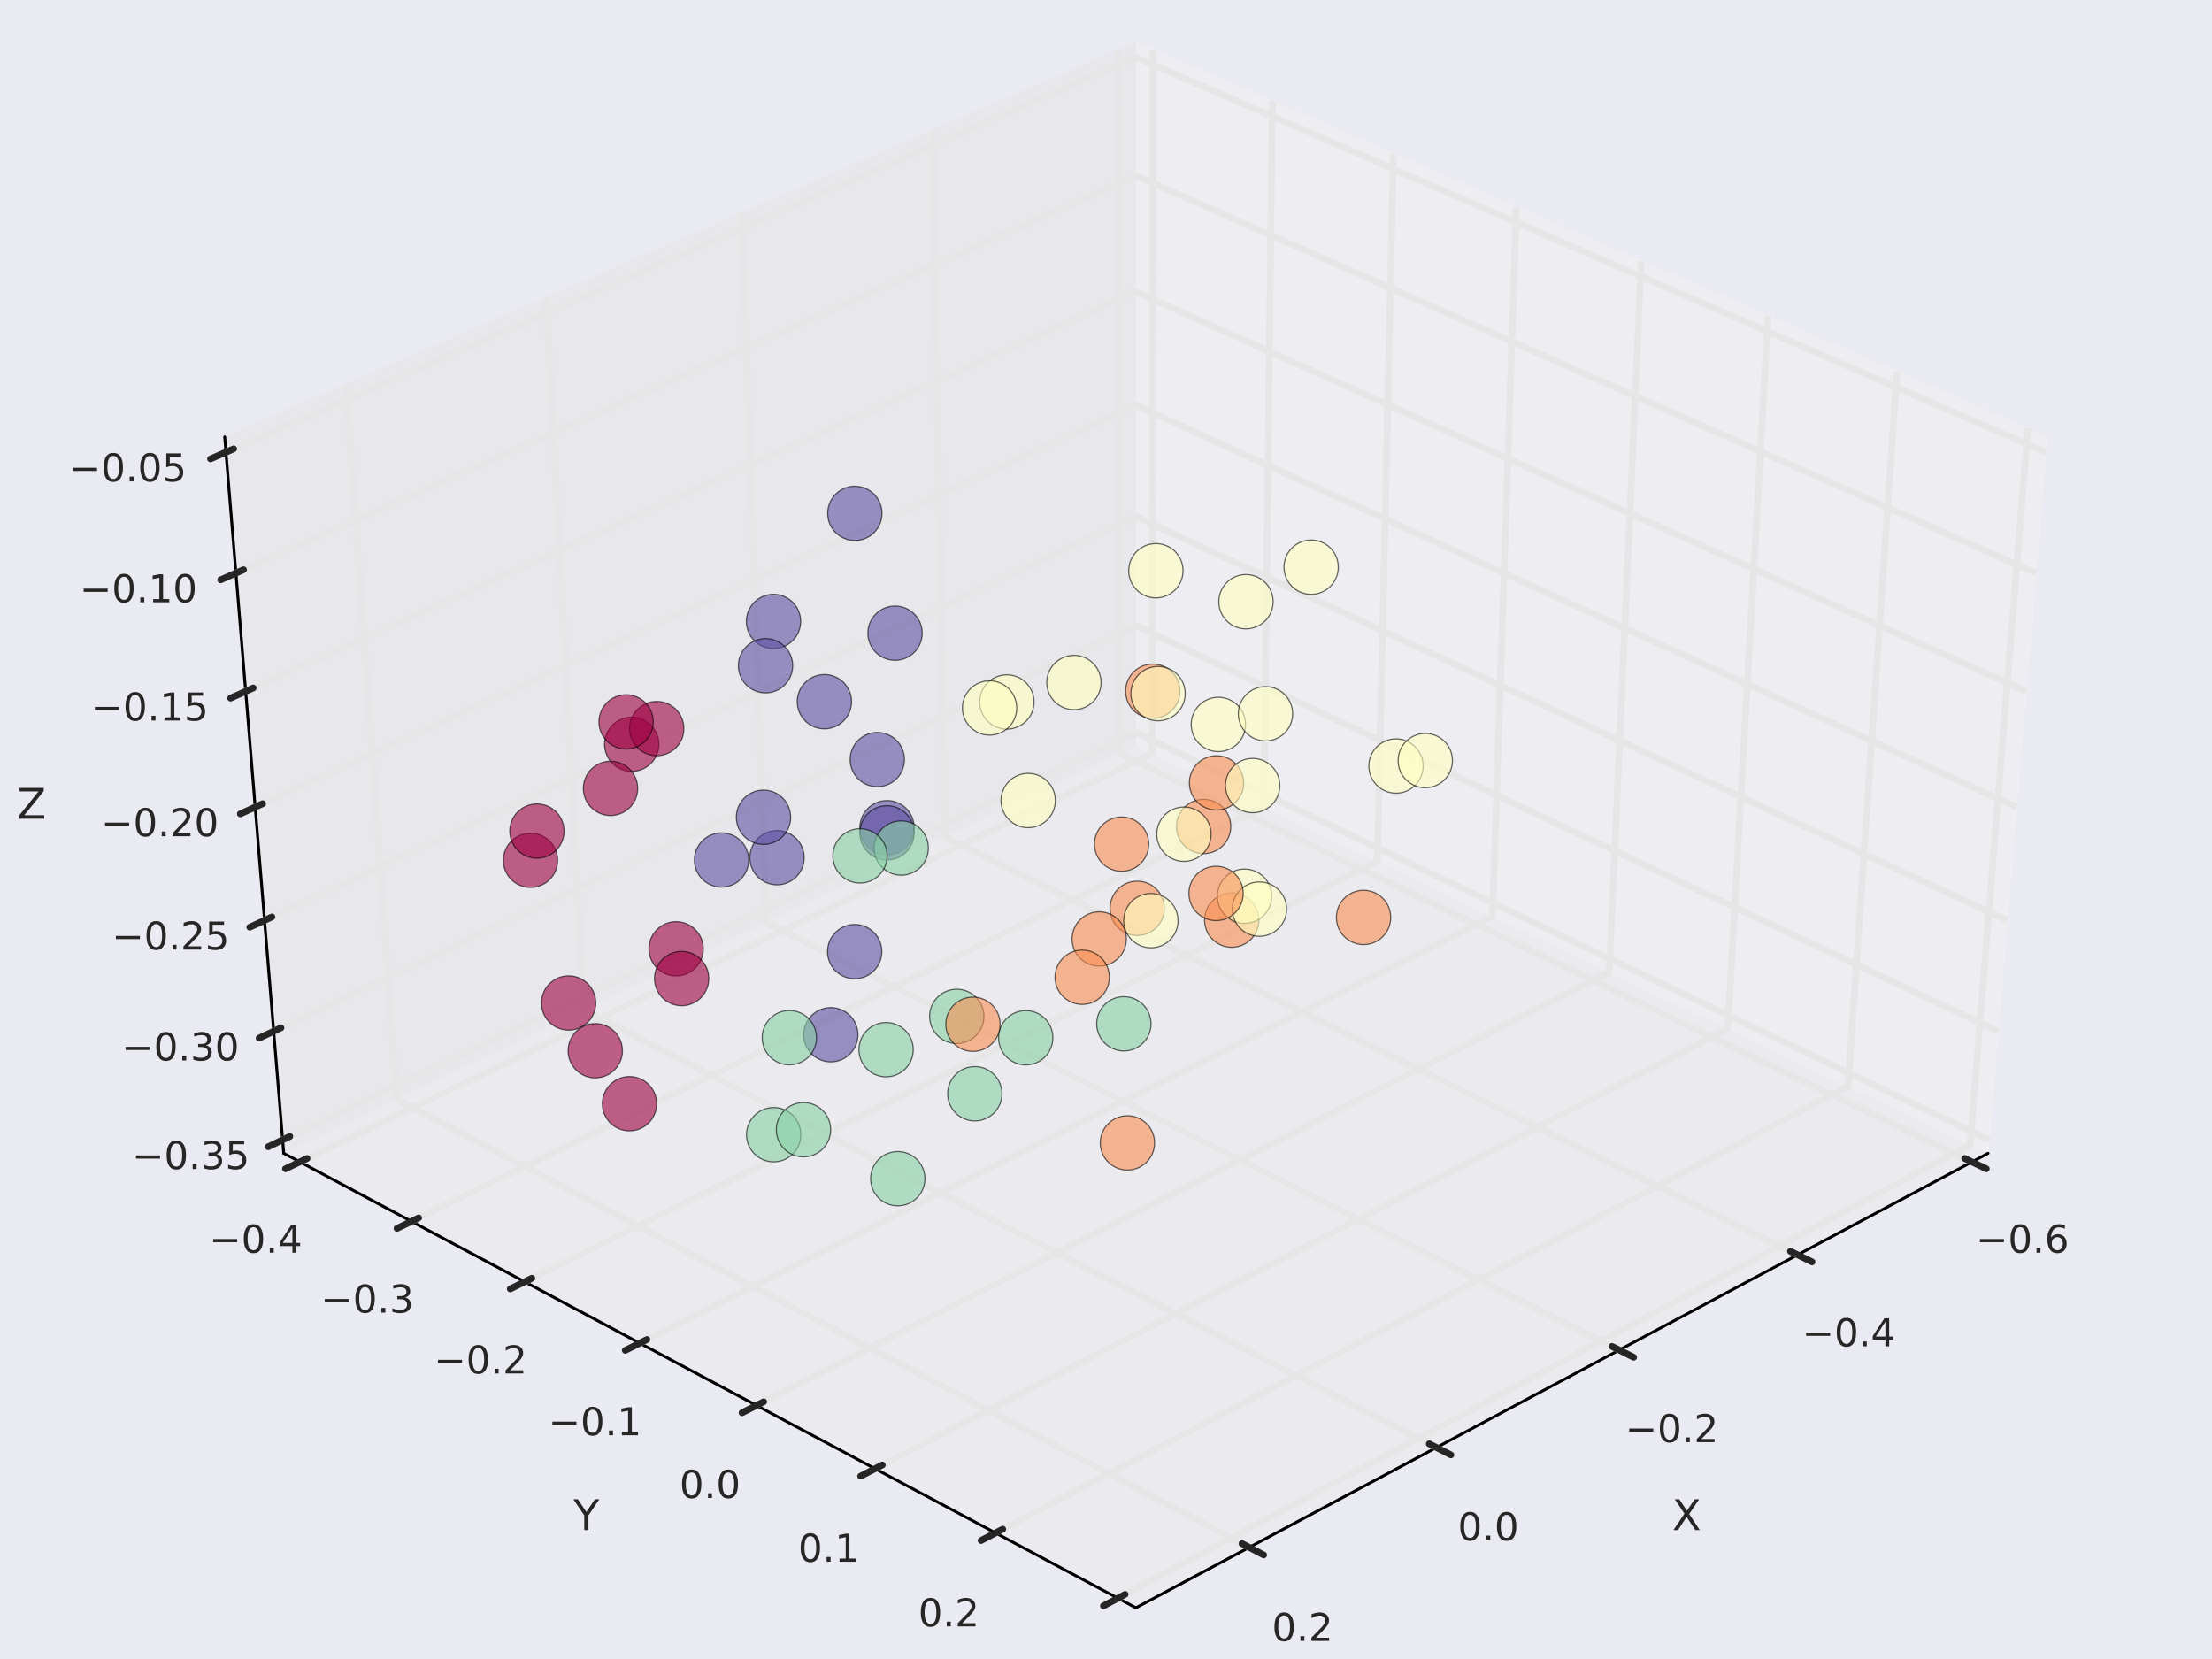 <?xml version="1.0" encoding="utf-8" standalone="no"?>
<!DOCTYPE svg PUBLIC "-//W3C//DTD SVG 1.1//EN"
  "http://www.w3.org/Graphics/SVG/1.1/DTD/svg11.dtd">
<!-- Created with matplotlib (http://matplotlib.org/) -->
<svg height="432pt" version="1.1" viewBox="0 0 576 432" width="576pt" xmlns="http://www.w3.org/2000/svg" xmlns:xlink="http://www.w3.org/1999/xlink">
 <defs>
  <style type="text/css">
*{stroke-linecap:butt;stroke-linejoin:round;}
  </style>
 </defs>
 <g id="figure_1">
  <g id="patch_1">
   <path d="
M0 432
L576 432
L576 0
L0 0
z
" style="fill:#ffffff;"/>
  </g>
  <g id="patch_2">
   <path d="
M0 432
L576 432
L576 0
L0 0
z
" style="fill:#eaeaf2;"/>
  </g>
  <g id="pane3d_1">
   <g id="patch_3">
    <path d="
M295.784 194.205
L517.687 300.312
L533.059 113.767
L295.784 11.006" style="fill:#f2f2f2;opacity:0.5;stroke:#f2f2f2;stroke-linejoin:miter;stroke-width:0.3;"/>
   </g>
  </g>
  <g id="pane3d_2">
   <g id="patch_4">
    <path d="
M295.784 194.205
L73.881 300.312
L58.508 113.767
L295.784 11.006" style="fill:#e6e6e6;opacity:0.5;stroke:#e6e6e6;stroke-linejoin:miter;stroke-width:0.3;"/>
   </g>
  </g>
  <g id="pane3d_3">
   <g id="patch_5">
    <path d="
M295.784 194.205
L73.881 300.312
L295.784 418.673
L517.687 300.312" style="fill:#ececec;opacity:0.5;stroke:#ececec;stroke-linejoin:miter;stroke-width:0.3;"/>
   </g>
  </g>
  <g id="axis3d_1">
   <g id="line2d_1">
    <path d="
M517.687 300.312
L295.784 418.673" style="fill:none;stroke:#000000;stroke-linecap:round;stroke-width:0.75;"/>
   </g>
   <g id="text_1">
    <!-- X -->
    <defs>
     <path d="
M6.297 72.906
L16.891 72.906
L35.016 45.797
L53.219 72.906
L63.812 72.906
L40.375 37.891
L65.375 0
L54.781 0
L34.281 31
L13.625 0
L2.984 0
L29 38.922
z
" id="BitstreamVeraSans-Roman-58"/>
    </defs>
    <g style="fill:#262626;" transform="translate(435.426 398.422)scale(0.11 -0.11)">
     <use xlink:href="#BitstreamVeraSans-Roman-58"/>
    </g>
   </g>
   <g id="Line3DCollection_1">
    <defs>
     <path d="
M513.486 -129.448
L291.571 -235.78
L291.295 -419.05" id="C0_0_c68a4c1255"/>
     <path d="
M468.105 -105.242
L246.087 -214.031
L242.791 -398.044" id="C0_1_7f41f2bd04"/>
     <path d="
M421.639 -80.457
L199.574 -191.79
L193.117 -376.53" id="C0_2_11ddd7b1a9"/>
     <path d="
M374.051 -55.074
L151.997 -169.041
L142.23 -354.492" id="C0_3_86da7a5abf"/>
     <path d="
M325.299 -29.07
L103.32 -145.765
L90.084 -331.908" id="C0_4_5e2d37b5e9"/>
    </defs>
    <use style="fill:none;stroke:#e6e6e6;stroke-width:1.75;" x="0.0" xlink:href="#C0_0_c68a4c1255" y="432.0"/>
    <use style="fill:none;stroke:#e6e6e6;stroke-width:1.75;" x="0.0" xlink:href="#C0_1_7f41f2bd04" y="432.0"/>
    <use style="fill:none;stroke:#e6e6e6;stroke-width:1.75;" x="0.0" xlink:href="#C0_2_11ddd7b1a9" y="432.0"/>
    <use style="fill:none;stroke:#e6e6e6;stroke-width:1.75;" x="0.0" xlink:href="#C0_3_86da7a5abf" y="432.0"/>
    <use style="fill:none;stroke:#e6e6e6;stroke-width:1.75;" x="0.0" xlink:href="#C0_4_5e2d37b5e9" y="432.0"/>
   </g>
   <g id="xtick_1">
    <g id="line2d_2">
     <path clip-path="url(#p5a67343740)" d="
M295.784 210.162" style="fill:none;stroke:#ffffff;stroke-linecap:round;"/>
    </g>
    <g id="line2d_3">
     <path d="
M511.615 301.655
L517.234 304.348" style="fill:none;stroke:#262626;stroke-linecap:round;stroke-width:1.75;"/>
    </g>
    <g id="text_2">
     <!-- −0.6 -->
     <defs>
      <path d="
M10.594 35.5
L73.188 35.5
L73.188 27.203
L10.594 27.203
z
" id="BitstreamVeraSans-Roman-2212"/>
      <path d="
M33.016 40.375
Q26.375 40.375 22.484 35.828
Q18.609 31.297 18.609 23.391
Q18.609 15.531 22.484 10.953
Q26.375 6.391 33.016 6.391
Q39.656 6.391 43.531 10.953
Q47.406 15.531 47.406 23.391
Q47.406 31.297 43.531 35.828
Q39.656 40.375 33.016 40.375
M52.594 71.297
L52.594 62.312
Q48.875 64.062 45.094 64.984
Q41.312 65.922 37.594 65.922
Q27.828 65.922 22.672 59.328
Q17.531 52.734 16.797 39.406
Q19.672 43.656 24.016 45.922
Q28.375 48.188 33.594 48.188
Q44.578 48.188 50.953 41.516
Q57.328 34.859 57.328 23.391
Q57.328 12.156 50.688 5.359
Q44.047 -1.422 33.016 -1.422
Q20.359 -1.422 13.672 8.266
Q6.984 17.969 6.984 36.375
Q6.984 53.656 15.188 63.938
Q23.391 74.219 37.203 74.219
Q40.922 74.219 44.703 73.484
Q48.484 72.75 52.594 71.297" id="BitstreamVeraSans-Roman-36"/>
      <path d="
M31.781 66.406
Q24.172 66.406 20.328 58.906
Q16.5 51.422 16.5 36.375
Q16.5 21.391 20.328 13.891
Q24.172 6.391 31.781 6.391
Q39.453 6.391 43.281 13.891
Q47.125 21.391 47.125 36.375
Q47.125 51.422 43.281 58.906
Q39.453 66.406 31.781 66.406
M31.781 74.219
Q44.047 74.219 50.516 64.516
Q56.984 54.828 56.984 36.375
Q56.984 17.969 50.516 8.266
Q44.047 -1.422 31.781 -1.422
Q19.531 -1.422 13.062 8.266
Q6.594 17.969 6.594 36.375
Q6.594 54.828 13.062 64.516
Q19.531 74.219 31.781 74.219" id="BitstreamVeraSans-Roman-30"/>
      <path d="
M10.688 12.406
L21 12.406
L21 0
L10.688 0
z
" id="BitstreamVeraSans-Roman-2e"/>
     </defs>
     <g style="fill:#262626;" transform="translate(514.498 326.194)scale(0.1 -0.1)">
      <use xlink:href="#BitstreamVeraSans-Roman-2212"/>
      <use x="83.789" xlink:href="#BitstreamVeraSans-Roman-30"/>
      <use x="147.412" xlink:href="#BitstreamVeraSans-Roman-2e"/>
      <use x="179.199" xlink:href="#BitstreamVeraSans-Roman-36"/>
     </g>
    </g>
   </g>
   <g id="xtick_2">
    <g id="line2d_4">
     <path clip-path="url(#p5a67343740)" d="
M295.784 210.162" style="fill:none;stroke:#ffffff;stroke-linecap:round;"/>
    </g>
    <g id="line2d_5">
     <path d="
M466.231 325.84
L471.857 328.597" style="fill:none;stroke:#262626;stroke-linecap:round;stroke-width:1.75;"/>
    </g>
    <g id="text_3">
     <!-- −0.4 -->
     <defs>
      <path d="
M37.797 64.312
L12.891 25.391
L37.797 25.391
z

M35.203 72.906
L47.609 72.906
L47.609 25.391
L58.016 25.391
L58.016 17.188
L47.609 17.188
L47.609 0
L37.797 0
L37.797 17.188
L4.891 17.188
L4.891 26.703
z
" id="BitstreamVeraSans-Roman-34"/>
     </defs>
     <g style="fill:#262626;" transform="translate(469.253 350.575)scale(0.1 -0.1)">
      <use xlink:href="#BitstreamVeraSans-Roman-2212"/>
      <use x="83.789" xlink:href="#BitstreamVeraSans-Roman-30"/>
      <use x="147.412" xlink:href="#BitstreamVeraSans-Roman-2e"/>
      <use x="179.199" xlink:href="#BitstreamVeraSans-Roman-34"/>
     </g>
    </g>
   </g>
   <g id="xtick_3">
    <g id="line2d_6">
     <path clip-path="url(#p5a67343740)" d="
M295.784 210.162" style="fill:none;stroke:#ffffff;stroke-linecap:round;"/>
    </g>
    <g id="line2d_7">
     <path d="
M419.764 350.603
L425.395 353.425" style="fill:none;stroke:#262626;stroke-linecap:round;stroke-width:1.75;"/>
    </g>
    <g id="text_4">
     <!-- −0.2 -->
     <defs>
      <path d="
M19.188 8.297
L53.609 8.297
L53.609 0
L7.328 0
L7.328 8.297
Q12.938 14.109 22.625 23.891
Q32.328 33.688 34.812 36.531
Q39.547 41.844 41.422 45.531
Q43.312 49.219 43.312 52.781
Q43.312 58.594 39.234 62.25
Q35.156 65.922 28.609 65.922
Q23.969 65.922 18.812 64.312
Q13.672 62.703 7.812 59.422
L7.812 69.391
Q13.766 71.781 18.938 73
Q24.125 74.219 28.422 74.219
Q39.75 74.219 46.484 68.547
Q53.219 62.891 53.219 53.422
Q53.219 48.922 51.531 44.891
Q49.859 40.875 45.406 35.406
Q44.188 33.984 37.641 27.219
Q31.109 20.453 19.188 8.297" id="BitstreamVeraSans-Roman-32"/>
     </defs>
     <g style="fill:#262626;" transform="translate(423.184 375.538)scale(0.1 -0.1)">
      <use xlink:href="#BitstreamVeraSans-Roman-2212"/>
      <use x="83.789" xlink:href="#BitstreamVeraSans-Roman-30"/>
      <use x="147.412" xlink:href="#BitstreamVeraSans-Roman-2e"/>
      <use x="179.199" xlink:href="#BitstreamVeraSans-Roman-32"/>
     </g>
    </g>
   </g>
   <g id="xtick_4">
    <g id="line2d_8">
     <path clip-path="url(#p5a67343740)" d="
M295.784 210.162" style="fill:none;stroke:#ffffff;stroke-linecap:round;"/>
    </g>
    <g id="line2d_9">
     <path d="
M372.175 375.963
L377.809 378.854" style="fill:none;stroke:#262626;stroke-linecap:round;stroke-width:1.75;"/>
    </g>
    <g id="text_5">
     <!-- 0.0 -->
     <g style="fill:#262626;" transform="translate(379.598 401.105)scale(0.1 -0.1)">
      <use xlink:href="#BitstreamVeraSans-Roman-30"/>
      <use x="63.623" xlink:href="#BitstreamVeraSans-Roman-2e"/>
      <use x="95.41" xlink:href="#BitstreamVeraSans-Roman-30"/>
     </g>
    </g>
   </g>
   <g id="xtick_5">
    <g id="line2d_10">
     <path clip-path="url(#p5a67343740)" d="
M295.784 210.162" style="fill:none;stroke:#ffffff;stroke-linecap:round;"/>
    </g>
    <g id="line2d_11">
     <path d="
M323.422 401.943
L329.058 404.906" style="fill:none;stroke:#262626;stroke-linecap:round;stroke-width:1.75;"/>
    </g>
    <g id="text_6">
     <!-- 0.2 -->
     <g style="fill:#262626;" transform="translate(331.201 427.296)scale(0.1 -0.1)">
      <use xlink:href="#BitstreamVeraSans-Roman-30"/>
      <use x="63.623" xlink:href="#BitstreamVeraSans-Roman-2e"/>
      <use x="95.41" xlink:href="#BitstreamVeraSans-Roman-32"/>
     </g>
    </g>
   </g>
  </g>
  <g id="axis3d_2">
   <g id="line2d_12">
    <path d="
M73.881 300.312
L295.784 418.673" style="fill:none;stroke:#000000;stroke-linecap:round;stroke-width:0.75;"/>
   </g>
   <g id="text_7">
    <!-- Y -->
    <defs>
     <path d="
M-0.203 72.906
L10.406 72.906
L30.609 42.922
L50.688 72.906
L61.281 72.906
L35.5 34.719
L35.5 0
L25.594 0
L25.594 34.719
z
" id="BitstreamVeraSans-Roman-59"/>
    </defs>
    <g style="fill:#262626;" transform="translate(149.328 398.422)scale(0.11 -0.11)">
     <use xlink:href="#BitstreamVeraSans-Roman-59"/>
    </g>
   </g>
   <g id="Line3DCollection_2">
    <defs>
     <path d="
M300.272 -419.05
L299.996 -235.78
L78.081 -129.448" id="C1_0_b7cd664821"/>
     <path d="
M331.321 -405.603
L329.12 -221.854
L107.133 -113.952" id="C1_1_1848c5d9cf"/>
     <path d="
M362.848 -391.95
L358.664 -207.727
L136.627 -98.22" id="C1_2_19aa1cd6d1"/>
     <path d="
M394.863 -378.084
L388.637 -193.396
L166.573 -82.247" id="C1_3_55c1f81ad4"/>
     <path d="
M427.378 -364.002
L419.048 -178.854
L196.981 -66.027" id="C1_4_bafec10252"/>
     <path d="
M460.404 -349.699
L449.908 -164.098
L227.864 -49.555" id="C1_5_038704fca0"/>
     <path d="
M493.955 -335.168
L481.225 -149.123
L259.231 -32.824" id="C1_6_e7ec857b71"/>
     <path d="
M528.043 -320.405
L513.011 -133.924
L291.095 -15.828" id="C1_7_6bcc7a70fb"/>
    </defs>
    <use style="fill:none;stroke:#e6e6e6;stroke-width:1.75;" x="0.0" xlink:href="#C1_0_b7cd664821" y="432.0"/>
    <use style="fill:none;stroke:#e6e6e6;stroke-width:1.75;" x="0.0" xlink:href="#C1_1_1848c5d9cf" y="432.0"/>
    <use style="fill:none;stroke:#e6e6e6;stroke-width:1.75;" x="0.0" xlink:href="#C1_2_19aa1cd6d1" y="432.0"/>
    <use style="fill:none;stroke:#e6e6e6;stroke-width:1.75;" x="0.0" xlink:href="#C1_3_55c1f81ad4" y="432.0"/>
    <use style="fill:none;stroke:#e6e6e6;stroke-width:1.75;" x="0.0" xlink:href="#C1_4_bafec10252" y="432.0"/>
    <use style="fill:none;stroke:#e6e6e6;stroke-width:1.75;" x="0.0" xlink:href="#C1_5_038704fca0" y="432.0"/>
    <use style="fill:none;stroke:#e6e6e6;stroke-width:1.75;" x="0.0" xlink:href="#C1_6_e7ec857b71" y="432.0"/>
    <use style="fill:none;stroke:#e6e6e6;stroke-width:1.75;" x="0.0" xlink:href="#C1_7_6bcc7a70fb" y="432.0"/>
   </g>
   <g id="xtick_6">
    <g id="line2d_13">
     <path clip-path="url(#p5a67343740)" d="
M295.784 210.162" style="fill:none;stroke:#ffffff;stroke-linecap:round;"/>
    </g>
    <g id="line2d_14">
     <path d="
M79.953 301.655
L74.333 304.348" style="fill:none;stroke:#262626;stroke-linecap:round;stroke-width:1.75;"/>
    </g>
    <g id="text_8">
     <!-- −0.4 -->
     <g style="fill:#262626;" transform="translate(54.441 326.194)scale(0.1 -0.1)">
      <use xlink:href="#BitstreamVeraSans-Roman-2212"/>
      <use x="83.789" xlink:href="#BitstreamVeraSans-Roman-30"/>
      <use x="147.412" xlink:href="#BitstreamVeraSans-Roman-2e"/>
      <use x="179.199" xlink:href="#BitstreamVeraSans-Roman-34"/>
     </g>
    </g>
   </g>
   <g id="xtick_7">
    <g id="line2d_15">
     <path clip-path="url(#p5a67343740)" d="
M295.784 210.162" style="fill:none;stroke:#ffffff;stroke-linecap:round;"/>
    </g>
    <g id="line2d_16">
     <path d="
M109.006 317.138
L103.382 319.871" style="fill:none;stroke:#262626;stroke-linecap:round;stroke-width:1.75;"/>
    </g>
    <g id="text_9">
     <!-- −0.3 -->
     <defs>
      <path d="
M40.578 39.312
Q47.656 37.797 51.625 33
Q55.609 28.219 55.609 21.188
Q55.609 10.406 48.188 4.484
Q40.766 -1.422 27.094 -1.422
Q22.516 -1.422 17.656 -0.516
Q12.797 0.391 7.625 2.203
L7.625 11.719
Q11.719 9.328 16.594 8.109
Q21.484 6.891 26.812 6.891
Q36.078 6.891 40.938 10.547
Q45.797 14.203 45.797 21.188
Q45.797 27.641 41.281 31.266
Q36.766 34.906 28.719 34.906
L20.219 34.906
L20.219 43.016
L29.109 43.016
Q36.375 43.016 40.234 45.922
Q44.094 48.828 44.094 54.297
Q44.094 59.906 40.109 62.906
Q36.141 65.922 28.719 65.922
Q24.656 65.922 20.016 65.031
Q15.375 64.156 9.812 62.312
L9.812 71.094
Q15.438 72.656 20.344 73.438
Q25.25 74.219 29.594 74.219
Q40.828 74.219 47.359 69.109
Q53.906 64.016 53.906 55.328
Q53.906 49.266 50.438 45.094
Q46.969 40.922 40.578 39.312" id="BitstreamVeraSans-Roman-33"/>
     </defs>
     <g style="fill:#262626;" transform="translate(83.503 341.802)scale(0.1 -0.1)">
      <use xlink:href="#BitstreamVeraSans-Roman-2212"/>
      <use x="83.789" xlink:href="#BitstreamVeraSans-Roman-30"/>
      <use x="147.412" xlink:href="#BitstreamVeraSans-Roman-2e"/>
      <use x="179.199" xlink:href="#BitstreamVeraSans-Roman-33"/>
     </g>
    </g>
   </g>
   <g id="xtick_8">
    <g id="line2d_17">
     <path clip-path="url(#p5a67343740)" d="
M295.784 210.162" style="fill:none;stroke:#ffffff;stroke-linecap:round;"/>
    </g>
    <g id="line2d_18">
     <path d="
M138.501 332.855
L132.873 335.631" style="fill:none;stroke:#262626;stroke-linecap:round;stroke-width:1.75;"/>
    </g>
    <g id="text_10">
     <!-- −0.2 -->
     <g style="fill:#262626;" transform="translate(112.986 357.647)scale(0.1 -0.1)">
      <use xlink:href="#BitstreamVeraSans-Roman-2212"/>
      <use x="83.789" xlink:href="#BitstreamVeraSans-Roman-30"/>
      <use x="147.412" xlink:href="#BitstreamVeraSans-Roman-2e"/>
      <use x="179.199" xlink:href="#BitstreamVeraSans-Roman-32"/>
     </g>
    </g>
   </g>
   <g id="xtick_9">
    <g id="line2d_19">
     <path clip-path="url(#p5a67343740)" d="
M295.784 210.162" style="fill:none;stroke:#ffffff;stroke-linecap:round;"/>
    </g>
    <g id="line2d_20">
     <path d="
M168.448 348.814
L162.818 351.632" style="fill:none;stroke:#262626;stroke-linecap:round;stroke-width:1.75;"/>
    </g>
    <g id="text_11">
     <!-- −0.1 -->
     <defs>
      <path d="
M12.406 8.297
L28.516 8.297
L28.516 63.922
L10.984 60.406
L10.984 69.391
L28.422 72.906
L38.281 72.906
L38.281 8.297
L54.391 8.297
L54.391 0
L12.406 0
z
" id="BitstreamVeraSans-Roman-31"/>
     </defs>
     <g style="fill:#262626;" transform="translate(142.779 373.736)scale(0.1 -0.1)">
      <use xlink:href="#BitstreamVeraSans-Roman-2212"/>
      <use x="83.789" xlink:href="#BitstreamVeraSans-Roman-30"/>
      <use x="147.412" xlink:href="#BitstreamVeraSans-Roman-2e"/>
      <use x="179.199" xlink:href="#BitstreamVeraSans-Roman-31"/>
     </g>
    </g>
   </g>
   <g id="xtick_10">
    <g id="line2d_21">
     <path clip-path="url(#p5a67343740)" d="
M295.784 210.162" style="fill:none;stroke:#ffffff;stroke-linecap:round;"/>
    </g>
    <g id="line2d_22">
     <path d="
M198.857 365.02
L193.225 367.881" style="fill:none;stroke:#262626;stroke-linecap:round;stroke-width:1.75;"/>
    </g>
    <g id="text_12">
     <!-- 0.0 -->
     <g style="fill:#262626;" transform="translate(176.933 390.072)scale(0.1 -0.1)">
      <use xlink:href="#BitstreamVeraSans-Roman-30"/>
      <use x="63.623" xlink:href="#BitstreamVeraSans-Roman-2e"/>
      <use x="95.41" xlink:href="#BitstreamVeraSans-Roman-30"/>
     </g>
    </g>
   </g>
   <g id="xtick_11">
    <g id="line2d_23">
     <path clip-path="url(#p5a67343740)" d="
M295.784 210.162" style="fill:none;stroke:#ffffff;stroke-linecap:round;"/>
    </g>
    <g id="line2d_24">
     <path d="
M229.74 381.477
L224.106 384.384" style="fill:none;stroke:#262626;stroke-linecap:round;stroke-width:1.75;"/>
    </g>
    <g id="text_13">
     <!-- 0.1 -->
     <g style="fill:#262626;" transform="translate(207.827 406.664)scale(0.1 -0.1)">
      <use xlink:href="#BitstreamVeraSans-Roman-30"/>
      <use x="63.623" xlink:href="#BitstreamVeraSans-Roman-2e"/>
      <use x="95.41" xlink:href="#BitstreamVeraSans-Roman-31"/>
     </g>
    </g>
   </g>
   <g id="xtick_12">
    <g id="line2d_25">
     <path clip-path="url(#p5a67343740)" d="
M295.784 210.162" style="fill:none;stroke:#ffffff;stroke-linecap:round;"/>
    </g>
    <g id="line2d_26">
     <path d="
M261.108 398.193
L255.473 401.145" style="fill:none;stroke:#262626;stroke-linecap:round;stroke-width:1.75;"/>
    </g>
    <g id="text_14">
     <!-- 0.2 -->
     <g style="fill:#262626;" transform="translate(239.114 423.515)scale(0.1 -0.1)">
      <use xlink:href="#BitstreamVeraSans-Roman-30"/>
      <use x="63.623" xlink:href="#BitstreamVeraSans-Roman-2e"/>
      <use x="95.41" xlink:href="#BitstreamVeraSans-Roman-32"/>
     </g>
    </g>
   </g>
   <g id="xtick_13">
    <g id="line2d_27">
     <path clip-path="url(#p5a67343740)" d="
M295.784 210.162" style="fill:none;stroke:#ffffff;stroke-linecap:round;"/>
    </g>
    <g id="line2d_28">
     <path d="
M292.972 415.173
L287.336 418.172" style="fill:none;stroke:#262626;stroke-linecap:round;stroke-width:1.75;"/>
    </g>
    <g id="text_15">
     <!-- 0.3 -->
     <g style="fill:#262626;" transform="translate(270.755 440.633)scale(0.1 -0.1)">
      <use xlink:href="#BitstreamVeraSans-Roman-30"/>
      <use x="63.623" xlink:href="#BitstreamVeraSans-Roman-2e"/>
      <use x="95.41" xlink:href="#BitstreamVeraSans-Roman-33"/>
     </g>
    </g>
   </g>
  </g>
  <g id="axis3d_3">
   <g id="line2d_29">
    <path d="
M73.881 300.312
L58.508 113.767" style="fill:none;stroke:#000000;stroke-linecap:round;stroke-width:0.75;"/>
   </g>
   <g id="text_16">
    <!-- Z -->
    <defs>
     <path d="
M5.609 72.906
L62.891 72.906
L62.891 65.375
L16.797 8.297
L64.016 8.297
L64.016 0
L4.5 0
L4.5 7.516
L50.594 64.594
L5.609 64.594
z
" id="BitstreamVeraSans-Roman-5a"/>
    </defs>
    <g style="fill:#262626;" transform="translate(4.47 213.197)scale(0.11 -0.11)">
     <use xlink:href="#BitstreamVeraSans-Roman-5a"/>
    </g>
   </g>
   <g id="Line3DCollection_3">
    <defs>
     <path d="
M73.593 -135.182
L295.784 -241.238
L517.975 -135.182" id="C2_0_149983183a"/>
     <path d="
M71.263 -163.461
L295.784 -269.091
L520.305 -163.461" id="C2_1_4aa2aa46cc"/>
     <path d="
M68.883 -192.34
L295.784 -297.503
L522.685 -192.34" id="C2_2_96cc21cb89"/>
     <path d="
M66.452 -221.838
L295.784 -326.492
L525.116 -221.838" id="C2_3_1247231837"/>
     <path d="
M63.968 -251.974
L295.784 -356.074
L527.599 -251.974" id="C2_4_3999b85f56"/>
     <path d="
M61.431 -282.771
L295.784 -386.269
L530.137 -282.771" id="C2_5_fba640c6b7"/>
     <path d="
M58.837 -314.249
L295.784 -417.096
L532.731 -314.249" id="C2_6_308a985b70"/>
    </defs>
    <use style="fill:none;stroke:#e6e6e6;stroke-width:1.75;" x="0.0" xlink:href="#C2_0_149983183a" y="432.0"/>
    <use style="fill:none;stroke:#e6e6e6;stroke-width:1.75;" x="0.0" xlink:href="#C2_1_4aa2aa46cc" y="432.0"/>
    <use style="fill:none;stroke:#e6e6e6;stroke-width:1.75;" x="0.0" xlink:href="#C2_2_96cc21cb89" y="432.0"/>
    <use style="fill:none;stroke:#e6e6e6;stroke-width:1.75;" x="0.0" xlink:href="#C2_3_1247231837" y="432.0"/>
    <use style="fill:none;stroke:#e6e6e6;stroke-width:1.75;" x="0.0" xlink:href="#C2_4_3999b85f56" y="432.0"/>
    <use style="fill:none;stroke:#e6e6e6;stroke-width:1.75;" x="0.0" xlink:href="#C2_5_fba640c6b7" y="432.0"/>
    <use style="fill:none;stroke:#e6e6e6;stroke-width:1.75;" x="0.0" xlink:href="#C2_6_308a985b70" y="432.0"/>
   </g>
   <g id="xtick_14">
    <g id="line2d_30">
     <path d="
M295.784 210.162" style="fill:none;stroke:#ffffff;stroke-linecap:round;"/>
    </g>
    <g id="line2d_31">
     <path d="
M75.467 295.924
L69.84 298.609" style="fill:none;stroke:#262626;stroke-linecap:round;stroke-width:1.75;"/>
    </g>
    <g id="text_17">
     <!-- −0.35 -->
     <defs>
      <path d="
M10.797 72.906
L49.516 72.906
L49.516 64.594
L19.828 64.594
L19.828 46.734
Q21.969 47.469 24.109 47.828
Q26.266 48.188 28.422 48.188
Q40.625 48.188 47.75 41.5
Q54.891 34.812 54.891 23.391
Q54.891 11.625 47.562 5.094
Q40.234 -1.422 26.906 -1.422
Q22.312 -1.422 17.547 -0.641
Q12.797 0.141 7.719 1.703
L7.719 11.625
Q12.109 9.234 16.797 8.062
Q21.484 6.891 26.703 6.891
Q35.156 6.891 40.078 11.328
Q45.016 15.766 45.016 23.391
Q45.016 31 40.078 35.438
Q35.156 39.891 26.703 39.891
Q22.75 39.891 18.812 39.016
Q14.891 38.141 10.797 36.281
z
" id="BitstreamVeraSans-Roman-35"/>
     </defs>
     <g style="fill:#262626;" transform="translate(34.351 304.416)scale(0.1 -0.1)">
      <use xlink:href="#BitstreamVeraSans-Roman-2212"/>
      <use x="83.789" xlink:href="#BitstreamVeraSans-Roman-30"/>
      <use x="147.412" xlink:href="#BitstreamVeraSans-Roman-2e"/>
      <use x="179.199" xlink:href="#BitstreamVeraSans-Roman-33"/>
      <use x="242.822" xlink:href="#BitstreamVeraSans-Roman-35"/>
     </g>
    </g>
   </g>
   <g id="xtick_15">
    <g id="line2d_32">
     <path d="
M295.784 210.162" style="fill:none;stroke:#ffffff;stroke-linecap:round;"/>
    </g>
    <g id="line2d_33">
     <path d="
M73.157 267.647
L67.468 270.324" style="fill:none;stroke:#262626;stroke-linecap:round;stroke-width:1.75;"/>
    </g>
    <g id="text_18">
     <!-- −0.30 -->
     <g style="fill:#262626;" transform="translate(31.655 276.137)scale(0.1 -0.1)">
      <use xlink:href="#BitstreamVeraSans-Roman-2212"/>
      <use x="83.789" xlink:href="#BitstreamVeraSans-Roman-30"/>
      <use x="147.412" xlink:href="#BitstreamVeraSans-Roman-2e"/>
      <use x="179.199" xlink:href="#BitstreamVeraSans-Roman-33"/>
      <use x="242.822" xlink:href="#BitstreamVeraSans-Roman-30"/>
     </g>
    </g>
   </g>
   <g id="xtick_16">
    <g id="line2d_34">
     <path d="
M295.784 210.162" style="fill:none;stroke:#ffffff;stroke-linecap:round;"/>
    </g>
    <g id="line2d_35">
     <path d="
M70.798 238.772
L65.046 241.438" style="fill:none;stroke:#262626;stroke-linecap:round;stroke-width:1.75;"/>
    </g>
    <g id="text_19">
     <!-- −0.25 -->
     <g style="fill:#262626;" transform="translate(29.114 247.258)scale(0.1 -0.1)">
      <use xlink:href="#BitstreamVeraSans-Roman-2212"/>
      <use x="83.789" xlink:href="#BitstreamVeraSans-Roman-30"/>
      <use x="147.412" xlink:href="#BitstreamVeraSans-Roman-2e"/>
      <use x="179.199" xlink:href="#BitstreamVeraSans-Roman-32"/>
      <use x="242.822" xlink:href="#BitstreamVeraSans-Roman-35"/>
     </g>
    </g>
   </g>
   <g id="xtick_17">
    <g id="line2d_36">
     <path d="
M295.784 210.162" style="fill:none;stroke:#ffffff;stroke-linecap:round;"/>
    </g>
    <g id="line2d_37">
     <path d="
M68.389 209.278
L62.572 211.933" style="fill:none;stroke:#262626;stroke-linecap:round;stroke-width:1.75;"/>
    </g>
    <g id="text_20">
     <!-- −0.20 -->
     <g style="fill:#262626;" transform="translate(26.306 217.761)scale(0.1 -0.1)">
      <use xlink:href="#BitstreamVeraSans-Roman-2212"/>
      <use x="83.789" xlink:href="#BitstreamVeraSans-Roman-30"/>
      <use x="147.412" xlink:href="#BitstreamVeraSans-Roman-2e"/>
      <use x="179.199" xlink:href="#BitstreamVeraSans-Roman-32"/>
      <use x="242.822" xlink:href="#BitstreamVeraSans-Roman-30"/>
     </g>
    </g>
   </g>
   <g id="xtick_18">
    <g id="line2d_38">
     <path d="
M295.784 210.162" style="fill:none;stroke:#ffffff;stroke-linecap:round;"/>
    </g>
    <g id="line2d_39">
     <path d="
M65.928 179.146
L60.044 181.788" style="fill:none;stroke:#262626;stroke-linecap:round;stroke-width:1.75;"/>
    </g>
    <g id="text_21">
     <!-- −0.15 -->
     <g style="fill:#262626;" transform="translate(23.649 187.624)scale(0.1 -0.1)">
      <use xlink:href="#BitstreamVeraSans-Roman-2212"/>
      <use x="83.789" xlink:href="#BitstreamVeraSans-Roman-30"/>
      <use x="147.412" xlink:href="#BitstreamVeraSans-Roman-2e"/>
      <use x="179.199" xlink:href="#BitstreamVeraSans-Roman-31"/>
      <use x="242.822" xlink:href="#BitstreamVeraSans-Roman-35"/>
     </g>
    </g>
   </g>
   <g id="xtick_19">
    <g id="line2d_40">
     <path d="
M295.784 210.162" style="fill:none;stroke:#ffffff;stroke-linecap:round;"/>
    </g>
    <g id="line2d_41">
     <path d="
M63.413 148.354
L57.461 150.982" style="fill:none;stroke:#262626;stroke-linecap:round;stroke-width:1.75;"/>
    </g>
    <g id="text_22">
     <!-- −0.10 -->
     <g style="fill:#262626;" transform="translate(20.722 156.828)scale(0.1 -0.1)">
      <use xlink:href="#BitstreamVeraSans-Roman-2212"/>
      <use x="83.789" xlink:href="#BitstreamVeraSans-Roman-30"/>
      <use x="147.412" xlink:href="#BitstreamVeraSans-Roman-2e"/>
      <use x="179.199" xlink:href="#BitstreamVeraSans-Roman-31"/>
      <use x="242.822" xlink:href="#BitstreamVeraSans-Roman-30"/>
     </g>
    </g>
   </g>
   <g id="xtick_20">
    <g id="line2d_42">
     <path d="
M295.784 210.162" style="fill:none;stroke:#ffffff;stroke-linecap:round;"/>
    </g>
    <g id="line2d_43">
     <path d="
M60.842 116.881
L54.821 119.494" style="fill:none;stroke:#262626;stroke-linecap:round;stroke-width:1.75;"/>
    </g>
    <g id="text_23">
     <!-- −0.05 -->
     <g style="fill:#262626;" transform="translate(17.942 125.35)scale(0.1 -0.1)">
      <use xlink:href="#BitstreamVeraSans-Roman-2212"/>
      <use x="83.789" xlink:href="#BitstreamVeraSans-Roman-30"/>
      <use x="147.412" xlink:href="#BitstreamVeraSans-Roman-2e"/>
      <use x="179.199" xlink:href="#BitstreamVeraSans-Roman-30"/>
      <use x="242.822" xlink:href="#BitstreamVeraSans-Roman-35"/>
     </g>
    </g>
   </g>
  </g>
  <g id="axes_1">
   <g id="Path3DCollection_1">
    <defs>
     <path d="
M0 7.071
C1.875 7.071 3.674 6.326 5 5
C6.326 3.674 7.071 1.875 7.071 0
C7.071 -1.875 6.326 -3.674 5 -5
C3.674 -6.326 1.875 -7.071 0 -7.071
C-1.875 -7.071 -3.674 -6.326 -5 -5
C-6.326 -3.674 -7.071 -1.875 -7.071 0
C-7.071 1.875 -6.326 3.674 -5 5
C-3.674 6.326 -1.875 7.071 0 7.071
z
" id="C3_0_483d1e1a4f"/>
    </defs>
    <g clip-path="url(#p5a67343740)">
     <use style="fill:#ffffbf;fill-opacity:0.6;stroke:#000000;stroke-opacity:0.6;stroke-width:0.3;" x="341.42" xlink:href="#C3_0_483d1e1a4f" y="147.692"/>
    </g>
    <g clip-path="url(#p5a67343740)">
     <use style="fill:#f98e52;fill-opacity:0.6;stroke:#000000;stroke-opacity:0.6;stroke-width:0.3;" x="320.736" xlink:href="#C3_0_483d1e1a4f" y="239.599"/>
    </g>
    <g clip-path="url(#p5a67343740)">
     <use style="fill:#f98e52;fill-opacity:0.6;stroke:#000000;stroke-opacity:0.6;stroke-width:0.3;" x="313.42" xlink:href="#C3_0_483d1e1a4f" y="215.216"/>
    </g>
    <g clip-path="url(#p5a67343740)">
     <use style="fill:#5e4fa2;fill-opacity:0.6;stroke:#000000;stroke-opacity:0.6;stroke-width:0.3;" x="216.338" xlink:href="#C3_0_483d1e1a4f" y="269.444"/>
    </g>
    <g clip-path="url(#p5a67343740)">
     <use style="fill:#9e0142;fill-opacity:0.6;stroke:#000000;stroke-opacity:0.6;stroke-width:0.3;" x="176.06" xlink:href="#C3_0_483d1e1a4f" y="247.064"/>
    </g>
    <g clip-path="url(#p5a67343740)">
     <use style="fill:#f98e52;fill-opacity:0.6;stroke:#000000;stroke-opacity:0.6;stroke-width:0.3;" x="355.068" xlink:href="#C3_0_483d1e1a4f" y="238.9"/>
    </g>
    <g clip-path="url(#p5a67343740)">
     <use style="fill:#ffffbf;fill-opacity:0.6;stroke:#000000;stroke-opacity:0.6;stroke-width:0.3;" x="300.986" xlink:href="#C3_0_483d1e1a4f" y="148.615"/>
    </g>
    <g clip-path="url(#p5a67343740)">
     <use style="fill:#ffffbf;fill-opacity:0.6;stroke:#000000;stroke-opacity:0.6;stroke-width:0.3;" x="262.187" xlink:href="#C3_0_483d1e1a4f" y="182.794"/>
    </g>
    <g clip-path="url(#p5a67343740)">
     <use style="fill:#5e4fa2;fill-opacity:0.6;stroke:#000000;stroke-opacity:0.6;stroke-width:0.3;" x="187.887" xlink:href="#C3_0_483d1e1a4f" y="223.943"/>
    </g>
    <g clip-path="url(#p5a67343740)">
     <use style="fill:#5e4fa2;fill-opacity:0.6;stroke:#000000;stroke-opacity:0.6;stroke-width:0.3;" x="228.447" xlink:href="#C3_0_483d1e1a4f" y="197.797"/>
    </g>
    <g clip-path="url(#p5a67343740)">
     <use style="fill:#ffffbf;fill-opacity:0.6;stroke:#000000;stroke-opacity:0.6;stroke-width:0.3;" x="308.293" xlink:href="#C3_0_483d1e1a4f" y="217.231"/>
    </g>
    <g clip-path="url(#p5a67343740)">
     <use style="fill:#f98e52;fill-opacity:0.6;stroke:#000000;stroke-opacity:0.6;stroke-width:0.3;" x="293.58" xlink:href="#C3_0_483d1e1a4f" y="297.607"/>
    </g>
    <g clip-path="url(#p5a67343740)">
     <use style="fill:#ffffbf;fill-opacity:0.6;stroke:#000000;stroke-opacity:0.6;stroke-width:0.3;" x="257.683" xlink:href="#C3_0_483d1e1a4f" y="184.352"/>
    </g>
    <g clip-path="url(#p5a67343740)">
     <use style="fill:#9e0142;fill-opacity:0.6;stroke:#000000;stroke-opacity:0.6;stroke-width:0.3;" x="164.494" xlink:href="#C3_0_483d1e1a4f" y="193.801"/>
    </g>
    <g clip-path="url(#p5a67343740)">
     <use style="fill:#f98e52;fill-opacity:0.6;stroke:#000000;stroke-opacity:0.6;stroke-width:0.3;" x="296.123" xlink:href="#C3_0_483d1e1a4f" y="236.522"/>
    </g>
    <g clip-path="url(#p5a67343740)">
     <use style="fill:#f98e52;fill-opacity:0.6;stroke:#000000;stroke-opacity:0.6;stroke-width:0.3;" x="316.784" xlink:href="#C3_0_483d1e1a4f" y="203.863"/>
    </g>
    <g clip-path="url(#p5a67343740)">
     <use style="fill:#9e0142;fill-opacity:0.6;stroke:#000000;stroke-opacity:0.6;stroke-width:0.3;" x="163.919" xlink:href="#C3_0_483d1e1a4f" y="287.402"/>
    </g>
    <g clip-path="url(#p5a67343740)">
     <use style="fill:#89d0a5;fill-opacity:0.6;stroke:#000000;stroke-opacity:0.6;stroke-width:0.3;" x="253.84" xlink:href="#C3_0_483d1e1a4f" y="284.811"/>
    </g>
    <g clip-path="url(#p5a67343740)">
     <use style="fill:#5e4fa2;fill-opacity:0.6;stroke:#000000;stroke-opacity:0.6;stroke-width:0.3;" x="214.67" xlink:href="#C3_0_483d1e1a4f" y="182.72"/>
    </g>
    <g clip-path="url(#p5a67343740)">
     <use style="fill:#9e0142;fill-opacity:0.6;stroke:#000000;stroke-opacity:0.6;stroke-width:0.3;" x="148.072" xlink:href="#C3_0_483d1e1a4f" y="261.178"/>
    </g>
    <g clip-path="url(#p5a67343740)">
     <use style="fill:#ffffbf;fill-opacity:0.6;stroke:#000000;stroke-opacity:0.6;stroke-width:0.3;" x="324.45" xlink:href="#C3_0_483d1e1a4f" y="156.682"/>
    </g>
    <g clip-path="url(#p5a67343740)">
     <use style="fill:#ffffbf;fill-opacity:0.6;stroke:#000000;stroke-opacity:0.6;stroke-width:0.3;" x="324.076" xlink:href="#C3_0_483d1e1a4f" y="233.374"/>
    </g>
    <g clip-path="url(#p5a67343740)">
     <use style="fill:#5e4fa2;fill-opacity:0.6;stroke:#000000;stroke-opacity:0.6;stroke-width:0.3;" x="230.978" xlink:href="#C3_0_483d1e1a4f" y="215.531"/>
    </g>
    <g clip-path="url(#p5a67343740)">
     <use style="fill:#5e4fa2;fill-opacity:0.6;stroke:#000000;stroke-opacity:0.6;stroke-width:0.3;" x="201.422" xlink:href="#C3_0_483d1e1a4f" y="161.819"/>
    </g>
    <g clip-path="url(#p5a67343740)">
     <use style="fill:#5e4fa2;fill-opacity:0.6;stroke:#000000;stroke-opacity:0.6;stroke-width:0.3;" x="233.066" xlink:href="#C3_0_483d1e1a4f" y="164.875"/>
    </g>
    <g clip-path="url(#p5a67343740)">
     <use style="fill:#89d0a5;fill-opacity:0.6;stroke:#000000;stroke-opacity:0.6;stroke-width:0.3;" x="230.739" xlink:href="#C3_0_483d1e1a4f" y="273.335"/>
    </g>
    <g clip-path="url(#p5a67343740)">
     <use style="fill:#9e0142;fill-opacity:0.6;stroke:#000000;stroke-opacity:0.6;stroke-width:0.3;" x="155.011" xlink:href="#C3_0_483d1e1a4f" y="273.608"/>
    </g>
    <g clip-path="url(#p5a67343740)">
     <use style="fill:#ffffbf;fill-opacity:0.6;stroke:#000000;stroke-opacity:0.6;stroke-width:0.3;" x="317.26" xlink:href="#C3_0_483d1e1a4f" y="188.643"/>
    </g>
    <g clip-path="url(#p5a67343740)">
     <use style="fill:#89d0a5;fill-opacity:0.6;stroke:#000000;stroke-opacity:0.6;stroke-width:0.3;" x="205.542" xlink:href="#C3_0_483d1e1a4f" y="270.209"/>
    </g>
    <g clip-path="url(#p5a67343740)">
     <use style="fill:#f98e52;fill-opacity:0.6;stroke:#000000;stroke-opacity:0.6;stroke-width:0.3;" x="300.18" xlink:href="#C3_0_483d1e1a4f" y="179.985"/>
    </g>
    <g clip-path="url(#p5a67343740)">
     <use style="fill:#89d0a5;fill-opacity:0.6;stroke:#000000;stroke-opacity:0.6;stroke-width:0.3;" x="201.464" xlink:href="#C3_0_483d1e1a4f" y="295.47"/>
    </g>
    <g clip-path="url(#p5a67343740)">
     <use style="fill:#5e4fa2;fill-opacity:0.6;stroke:#000000;stroke-opacity:0.6;stroke-width:0.3;" x="222.556" xlink:href="#C3_0_483d1e1a4f" y="247.793"/>
    </g>
    <g clip-path="url(#p5a67343740)">
     <use style="fill:#f98e52;fill-opacity:0.6;stroke:#000000;stroke-opacity:0.6;stroke-width:0.3;" x="286.233" xlink:href="#C3_0_483d1e1a4f" y="244.503"/>
    </g>
    <g clip-path="url(#p5a67343740)">
     <use style="fill:#ffffbf;fill-opacity:0.6;stroke:#000000;stroke-opacity:0.6;stroke-width:0.3;" x="279.649" xlink:href="#C3_0_483d1e1a4f" y="177.725"/>
    </g>
    <g clip-path="url(#p5a67343740)">
     <use style="fill:#ffffbf;fill-opacity:0.6;stroke:#000000;stroke-opacity:0.6;stroke-width:0.3;" x="329.532" xlink:href="#C3_0_483d1e1a4f" y="185.865"/>
    </g>
    <g clip-path="url(#p5a67343740)">
     <use style="fill:#ffffbf;fill-opacity:0.6;stroke:#000000;stroke-opacity:0.6;stroke-width:0.3;" x="299.687" xlink:href="#C3_0_483d1e1a4f" y="239.73"/>
    </g>
    <g clip-path="url(#p5a67343740)">
     <use style="fill:#9e0142;fill-opacity:0.6;stroke:#000000;stroke-opacity:0.6;stroke-width:0.3;" x="158.979" xlink:href="#C3_0_483d1e1a4f" y="205.291"/>
    </g>
    <g clip-path="url(#p5a67343740)">
     <use style="fill:#5e4fa2;fill-opacity:0.6;stroke:#000000;stroke-opacity:0.6;stroke-width:0.3;" x="230.966" xlink:href="#C3_0_483d1e1a4f" y="216.87"/>
    </g>
    <g clip-path="url(#p5a67343740)">
     <use style="fill:#ffffbf;fill-opacity:0.6;stroke:#000000;stroke-opacity:0.6;stroke-width:0.3;" x="301.553" xlink:href="#C3_0_483d1e1a4f" y="180.618"/>
    </g>
    <g clip-path="url(#p5a67343740)">
     <use style="fill:#89d0a5;fill-opacity:0.6;stroke:#000000;stroke-opacity:0.6;stroke-width:0.3;" x="209.231" xlink:href="#C3_0_483d1e1a4f" y="294.177"/>
    </g>
    <g clip-path="url(#p5a67343740)">
     <use style="fill:#89d0a5;fill-opacity:0.6;stroke:#000000;stroke-opacity:0.6;stroke-width:0.3;" x="267.097" xlink:href="#C3_0_483d1e1a4f" y="270.231"/>
    </g>
    <g clip-path="url(#p5a67343740)">
     <use style="fill:#f98e52;fill-opacity:0.6;stroke:#000000;stroke-opacity:0.6;stroke-width:0.3;" x="281.8" xlink:href="#C3_0_483d1e1a4f" y="254.471"/>
    </g>
    <g clip-path="url(#p5a67343740)">
     <use style="fill:#f98e52;fill-opacity:0.6;stroke:#000000;stroke-opacity:0.6;stroke-width:0.3;" x="292.067" xlink:href="#C3_0_483d1e1a4f" y="219.813"/>
    </g>
    <g clip-path="url(#p5a67343740)">
     <use style="fill:#ffffbf;fill-opacity:0.6;stroke:#000000;stroke-opacity:0.6;stroke-width:0.3;" x="267.741" xlink:href="#C3_0_483d1e1a4f" y="208.458"/>
    </g>
    <g clip-path="url(#p5a67343740)">
     <use style="fill:#ffffbf;fill-opacity:0.6;stroke:#000000;stroke-opacity:0.6;stroke-width:0.3;" x="363.519" xlink:href="#C3_0_483d1e1a4f" y="199.478"/>
    </g>
    <g clip-path="url(#p5a67343740)">
     <use style="fill:#9e0142;fill-opacity:0.6;stroke:#000000;stroke-opacity:0.6;stroke-width:0.3;" x="171.009" xlink:href="#C3_0_483d1e1a4f" y="189.718"/>
    </g>
    <g clip-path="url(#p5a67343740)">
     <use style="fill:#9e0142;fill-opacity:0.6;stroke:#000000;stroke-opacity:0.6;stroke-width:0.3;" x="138.14" xlink:href="#C3_0_483d1e1a4f" y="224.03"/>
    </g>
    <g clip-path="url(#p5a67343740)">
     <use style="fill:#5e4fa2;fill-opacity:0.6;stroke:#000000;stroke-opacity:0.6;stroke-width:0.3;" x="202.333" xlink:href="#C3_0_483d1e1a4f" y="223.343"/>
    </g>
    <g clip-path="url(#p5a67343740)">
     <use style="fill:#89d0a5;fill-opacity:0.6;stroke:#000000;stroke-opacity:0.6;stroke-width:0.3;" x="234.671" xlink:href="#C3_0_483d1e1a4f" y="220.829"/>
    </g>
    <g clip-path="url(#p5a67343740)">
     <use style="fill:#ffffbf;fill-opacity:0.6;stroke:#000000;stroke-opacity:0.6;stroke-width:0.3;" x="327.962" xlink:href="#C3_0_483d1e1a4f" y="236.729"/>
    </g>
    <g clip-path="url(#p5a67343740)">
     <use style="fill:#ffffbf;fill-opacity:0.6;stroke:#000000;stroke-opacity:0.6;stroke-width:0.3;" x="371.142" xlink:href="#C3_0_483d1e1a4f" y="198.06"/>
    </g>
    <g clip-path="url(#p5a67343740)">
     <use style="fill:#89d0a5;fill-opacity:0.6;stroke:#000000;stroke-opacity:0.6;stroke-width:0.3;" x="223.941" xlink:href="#C3_0_483d1e1a4f" y="222.873"/>
    </g>
    <g clip-path="url(#p5a67343740)">
     <use style="fill:#ffffbf;fill-opacity:0.6;stroke:#000000;stroke-opacity:0.6;stroke-width:0.3;" x="326.188" xlink:href="#C3_0_483d1e1a4f" y="204.558"/>
    </g>
    <g clip-path="url(#p5a67343740)">
     <use style="fill:#89d0a5;fill-opacity:0.6;stroke:#000000;stroke-opacity:0.6;stroke-width:0.3;" x="249.142" xlink:href="#C3_0_483d1e1a4f" y="264.661"/>
    </g>
    <g clip-path="url(#p5a67343740)">
     <use style="fill:#f98e52;fill-opacity:0.6;stroke:#000000;stroke-opacity:0.6;stroke-width:0.3;" x="253.36" xlink:href="#C3_0_483d1e1a4f" y="266.716"/>
    </g>
    <g clip-path="url(#p5a67343740)">
     <use style="fill:#9e0142;fill-opacity:0.6;stroke:#000000;stroke-opacity:0.6;stroke-width:0.3;" x="163.037" xlink:href="#C3_0_483d1e1a4f" y="187.975"/>
    </g>
    <g clip-path="url(#p5a67343740)">
     <use style="fill:#9e0142;fill-opacity:0.6;stroke:#000000;stroke-opacity:0.6;stroke-width:0.3;" x="139.816" xlink:href="#C3_0_483d1e1a4f" y="216.413"/>
    </g>
    <g clip-path="url(#p5a67343740)">
     <use style="fill:#5e4fa2;fill-opacity:0.6;stroke:#000000;stroke-opacity:0.6;stroke-width:0.3;" x="198.814" xlink:href="#C3_0_483d1e1a4f" y="212.813"/>
    </g>
    <g clip-path="url(#p5a67343740)">
     <use style="fill:#5e4fa2;fill-opacity:0.6;stroke:#000000;stroke-opacity:0.6;stroke-width:0.3;" x="199.346" xlink:href="#C3_0_483d1e1a4f" y="173.36"/>
    </g>
    <g clip-path="url(#p5a67343740)">
     <use style="fill:#5e4fa2;fill-opacity:0.6;stroke:#000000;stroke-opacity:0.6;stroke-width:0.3;" x="222.6" xlink:href="#C3_0_483d1e1a4f" y="133.681"/>
    </g>
    <g clip-path="url(#p5a67343740)">
     <use style="fill:#9e0142;fill-opacity:0.6;stroke:#000000;stroke-opacity:0.6;stroke-width:0.3;" x="177.5" xlink:href="#C3_0_483d1e1a4f" y="254.815"/>
    </g>
    <g clip-path="url(#p5a67343740)">
     <use style="fill:#f98e52;fill-opacity:0.6;stroke:#000000;stroke-opacity:0.6;stroke-width:0.3;" x="316.659" xlink:href="#C3_0_483d1e1a4f" y="232.649"/>
    </g>
    <g clip-path="url(#p5a67343740)">
     <use style="fill:#89d0a5;fill-opacity:0.6;stroke:#000000;stroke-opacity:0.6;stroke-width:0.3;" x="233.778" xlink:href="#C3_0_483d1e1a4f" y="306.927"/>
    </g>
    <g clip-path="url(#p5a67343740)">
     <use style="fill:#89d0a5;fill-opacity:0.6;stroke:#000000;stroke-opacity:0.6;stroke-width:0.3;" x="292.651" xlink:href="#C3_0_483d1e1a4f" y="266.601"/>
    </g>
   </g>
  </g>
 </g>
 <defs>
  <clipPath id="p5a67343740">
   <rect height="432.0" width="576.0" x="0.0" y="0.0"/>
  </clipPath>
 </defs>
</svg>

